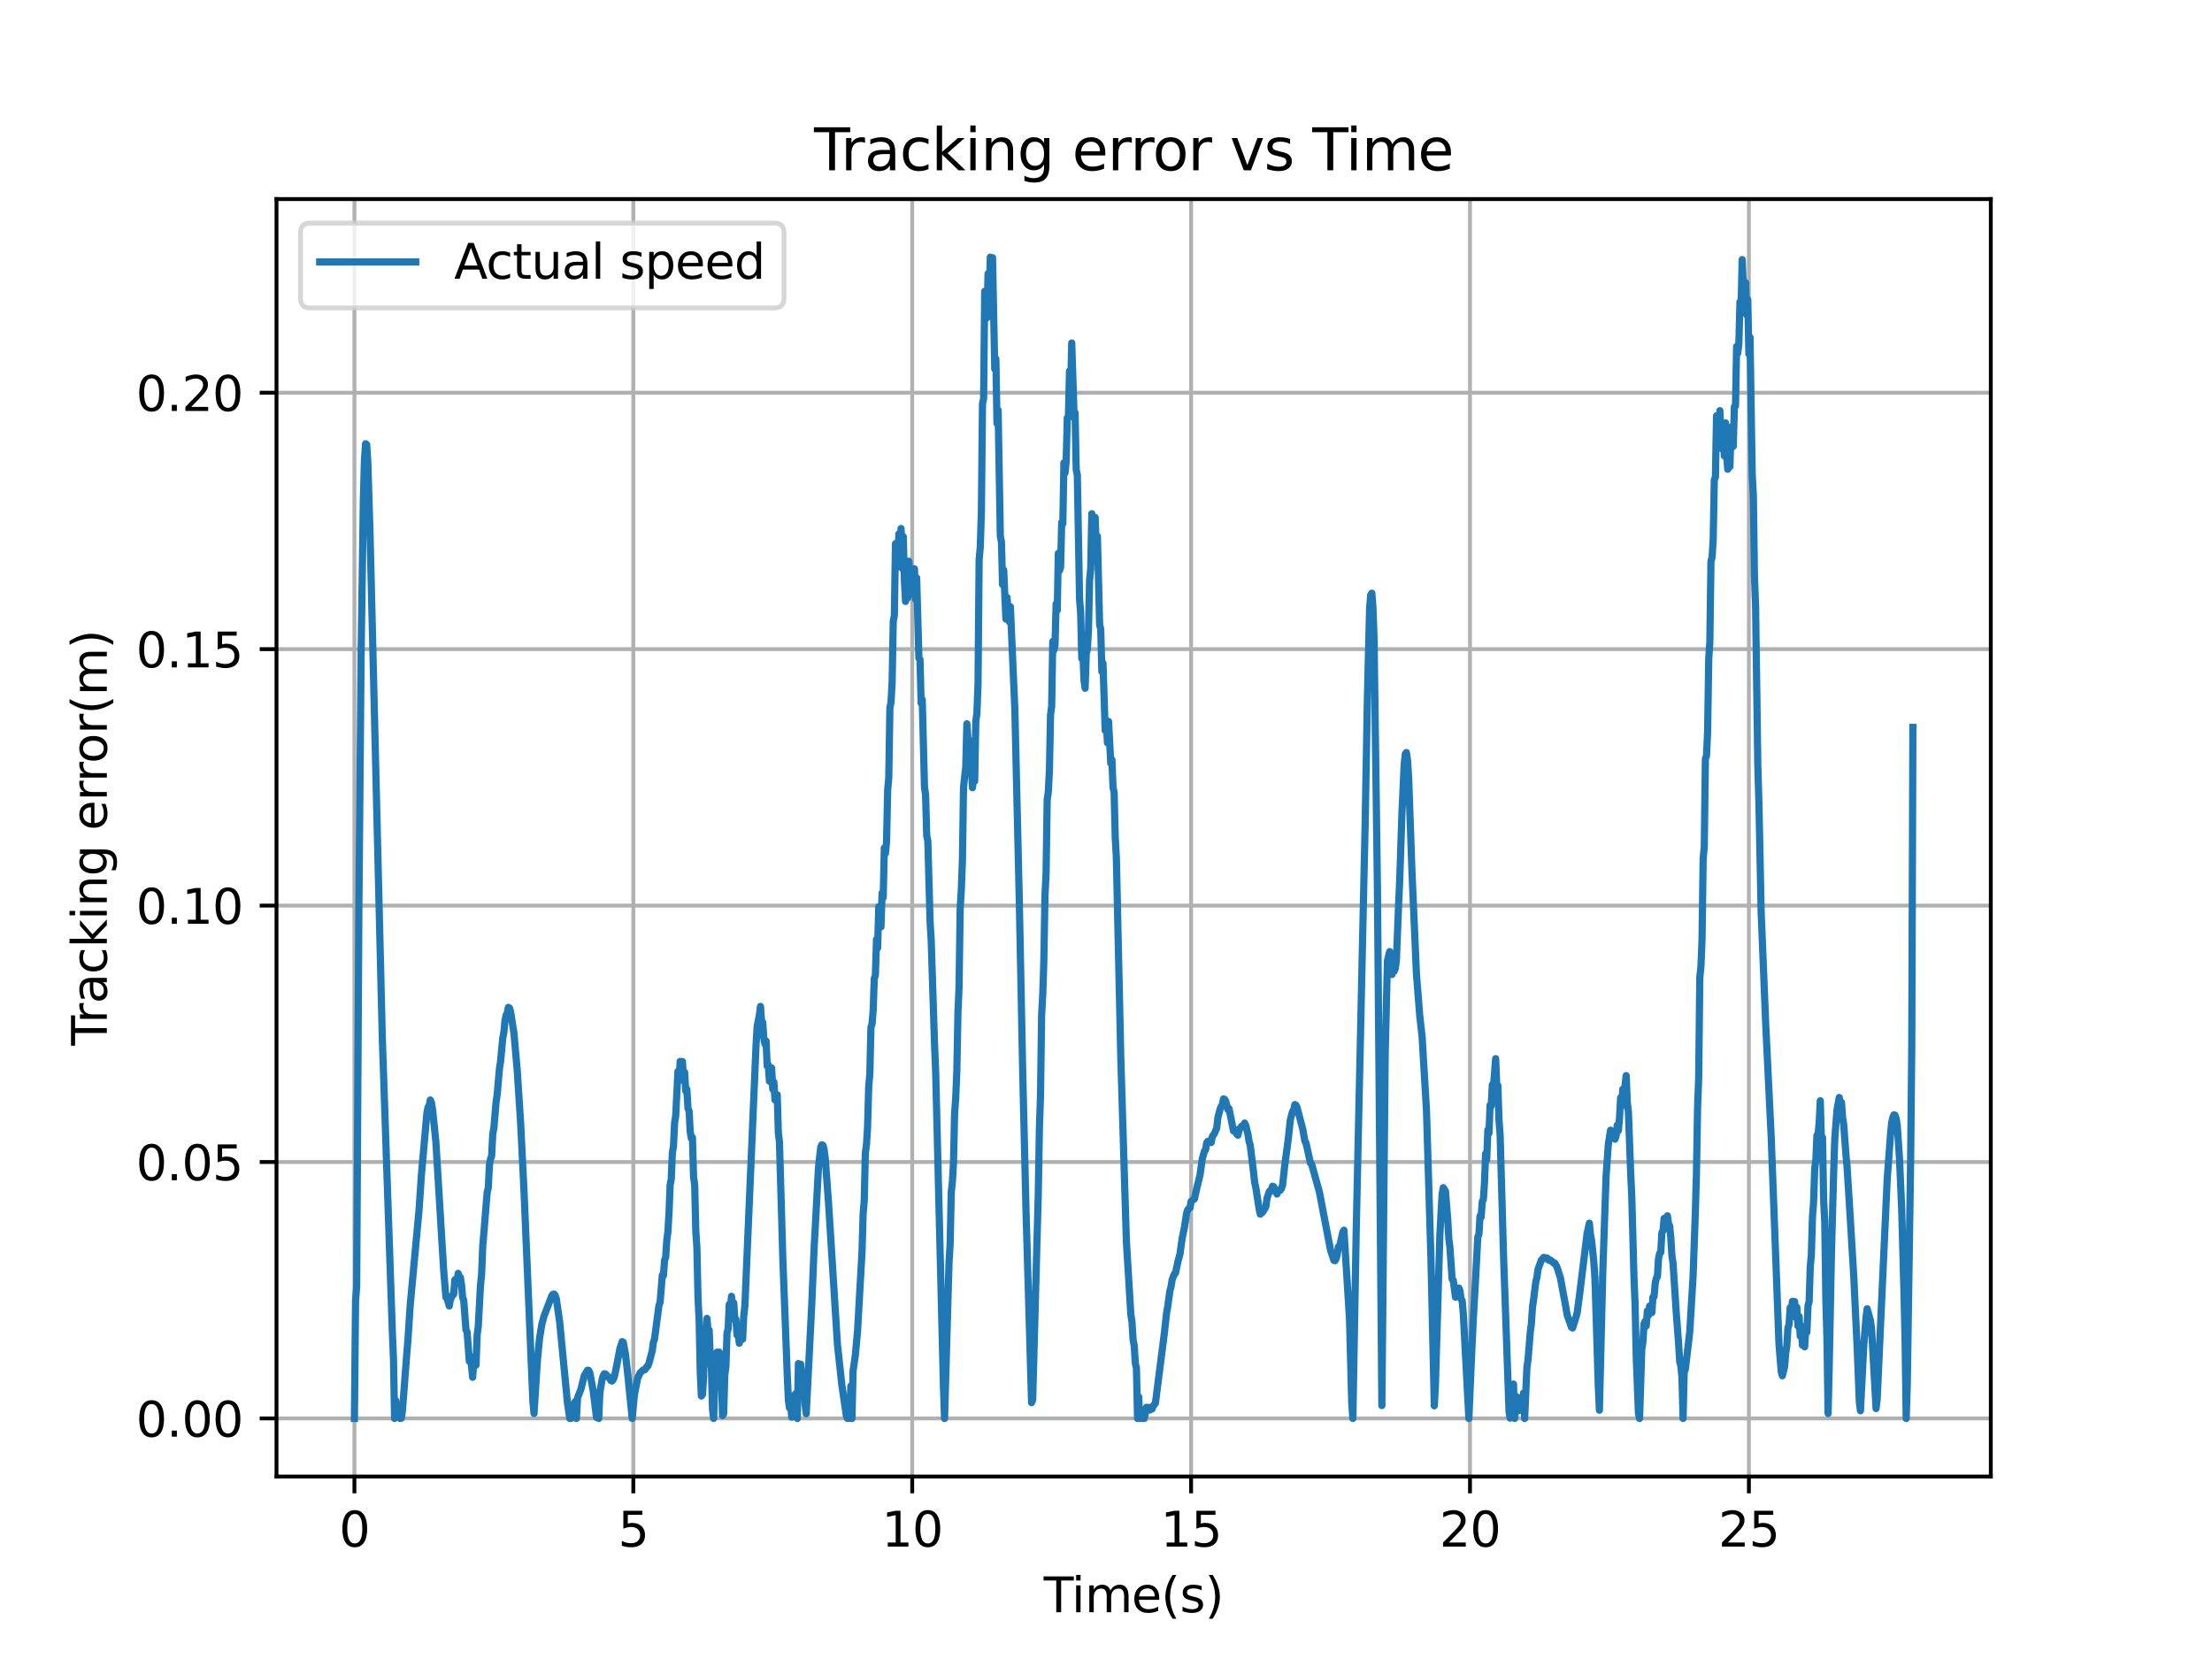 <?xml version="1.0" encoding="utf-8" standalone="no"?>
<!DOCTYPE svg PUBLIC "-//W3C//DTD SVG 1.1//EN"
  "http://www.w3.org/Graphics/SVG/1.1/DTD/svg11.dtd">
<svg xmlns:xlink="http://www.w3.org/1999/xlink" width="460.8pt" height="345.6pt" viewBox="0 0 460.8 345.6" xmlns="http://www.w3.org/2000/svg" version="1.1">
 <defs>
  <style type="text/css">*{stroke-linejoin: round; stroke-linecap: butt}</style>
 </defs>
 <g id="figure_1">
  <g id="patch_1">
   <path d="M 0 345.6 
L 460.8 345.6 
L 460.8 0 
L 0 0 
z
" style="fill: #ffffff"/>
  </g>
  <g id="axes_1">
   <g id="patch_2">
    <path d="M 57.6 307.584 
L 414.72 307.584 
L 414.72 41.472 
L 57.6 41.472 
z
" style="fill: #ffffff"/>
   </g>
   <g id="matplotlib.axis_1">
    <g id="xtick_1">
     <g id="line2d_1">
      <path d="M 73.833 307.584 
L 73.833 41.472 
" clip-path="url(#pbe9057237b)" style="fill: none; stroke: #b0b0b0; stroke-width: 0.8; stroke-linecap: square"/>
     </g>
     <g id="line2d_2">
      <defs>
       <path id="m95b7184b2c" d="M 0 0 
L 0 3.5 
" style="stroke: #000000; stroke-width: 0.8"/>
      </defs>
      <g>
       <use xlink:href="#m95b7184b2c" x="73.833" y="307.584" style="stroke: #000000; stroke-width: 0.8"/>
      </g>
     </g>
     <g id="text_1">
      <!-- 0 -->
      <g transform="translate(70.651 322.182) scale(0.1 -0.1)">
       <defs>
        <path id="DejaVuSans-30" d="M 2034 4250 
Q 1547 4250 1301 3770 
Q 1056 3291 1056 2328 
Q 1056 1369 1301 889 
Q 1547 409 2034 409 
Q 2525 409 2770 889 
Q 3016 1369 3016 2328 
Q 3016 3291 2770 3770 
Q 2525 4250 2034 4250 
z
M 2034 4750 
Q 2819 4750 3233 4129 
Q 3647 3509 3647 2328 
Q 3647 1150 3233 529 
Q 2819 -91 2034 -91 
Q 1250 -91 836 529 
Q 422 1150 422 2328 
Q 422 3509 836 4129 
Q 1250 4750 2034 4750 
z
" transform="scale(0.016)"/>
       </defs>
       <use xlink:href="#DejaVuSans-30"/>
      </g>
     </g>
    </g>
    <g id="xtick_2">
     <g id="line2d_3">
      <path d="M 131.931 307.584 
L 131.931 41.472 
" clip-path="url(#pbe9057237b)" style="fill: none; stroke: #b0b0b0; stroke-width: 0.8; stroke-linecap: square"/>
     </g>
     <g id="line2d_4">
      <g>
       <use xlink:href="#m95b7184b2c" x="131.931" y="307.584" style="stroke: #000000; stroke-width: 0.8"/>
      </g>
     </g>
     <g id="text_2">
      <!-- 5 -->
      <g transform="translate(128.75 322.182) scale(0.1 -0.1)">
       <defs>
        <path id="DejaVuSans-35" d="M 691 4666 
L 3169 4666 
L 3169 4134 
L 1269 4134 
L 1269 2991 
Q 1406 3038 1543 3061 
Q 1681 3084 1819 3084 
Q 2600 3084 3056 2656 
Q 3513 2228 3513 1497 
Q 3513 744 3044 326 
Q 2575 -91 1722 -91 
Q 1428 -91 1123 -41 
Q 819 9 494 109 
L 494 744 
Q 775 591 1075 516 
Q 1375 441 1709 441 
Q 2250 441 2565 725 
Q 2881 1009 2881 1497 
Q 2881 1984 2565 2268 
Q 2250 2553 1709 2553 
Q 1456 2553 1204 2497 
Q 953 2441 691 2322 
L 691 4666 
z
" transform="scale(0.016)"/>
       </defs>
       <use xlink:href="#DejaVuSans-35"/>
      </g>
     </g>
    </g>
    <g id="xtick_3">
     <g id="line2d_5">
      <path d="M 190.03 307.584 
L 190.03 41.472 
" clip-path="url(#pbe9057237b)" style="fill: none; stroke: #b0b0b0; stroke-width: 0.8; stroke-linecap: square"/>
     </g>
     <g id="line2d_6">
      <g>
       <use xlink:href="#m95b7184b2c" x="190.03" y="307.584" style="stroke: #000000; stroke-width: 0.8"/>
      </g>
     </g>
     <g id="text_3">
      <!-- 10 -->
      <g transform="translate(183.667 322.182) scale(0.1 -0.1)">
       <defs>
        <path id="DejaVuSans-31" d="M 794 531 
L 1825 531 
L 1825 4091 
L 703 3866 
L 703 4441 
L 1819 4666 
L 2450 4666 
L 2450 531 
L 3481 531 
L 3481 0 
L 794 0 
L 794 531 
z
" transform="scale(0.016)"/>
       </defs>
       <use xlink:href="#DejaVuSans-31"/>
       <use xlink:href="#DejaVuSans-30" x="63.623"/>
      </g>
     </g>
    </g>
    <g id="xtick_4">
     <g id="line2d_7">
      <path d="M 248.128 307.584 
L 248.128 41.472 
" clip-path="url(#pbe9057237b)" style="fill: none; stroke: #b0b0b0; stroke-width: 0.8; stroke-linecap: square"/>
     </g>
     <g id="line2d_8">
      <g>
       <use xlink:href="#m95b7184b2c" x="248.128" y="307.584" style="stroke: #000000; stroke-width: 0.8"/>
      </g>
     </g>
     <g id="text_4">
      <!-- 15 -->
      <g transform="translate(241.766 322.182) scale(0.1 -0.1)">
       <use xlink:href="#DejaVuSans-31"/>
       <use xlink:href="#DejaVuSans-35" x="63.623"/>
      </g>
     </g>
    </g>
    <g id="xtick_5">
     <g id="line2d_9">
      <path d="M 306.227 307.584 
L 306.227 41.472 
" clip-path="url(#pbe9057237b)" style="fill: none; stroke: #b0b0b0; stroke-width: 0.8; stroke-linecap: square"/>
     </g>
     <g id="line2d_10">
      <g>
       <use xlink:href="#m95b7184b2c" x="306.227" y="307.584" style="stroke: #000000; stroke-width: 0.8"/>
      </g>
     </g>
     <g id="text_5">
      <!-- 20 -->
      <g transform="translate(299.864 322.182) scale(0.1 -0.1)">
       <defs>
        <path id="DejaVuSans-32" d="M 1228 531 
L 3431 531 
L 3431 0 
L 469 0 
L 469 531 
Q 828 903 1448 1529 
Q 2069 2156 2228 2338 
Q 2531 2678 2651 2914 
Q 2772 3150 2772 3378 
Q 2772 3750 2511 3984 
Q 2250 4219 1831 4219 
Q 1534 4219 1204 4116 
Q 875 4013 500 3803 
L 500 4441 
Q 881 4594 1212 4672 
Q 1544 4750 1819 4750 
Q 2544 4750 2975 4387 
Q 3406 4025 3406 3419 
Q 3406 3131 3298 2873 
Q 3191 2616 2906 2266 
Q 2828 2175 2409 1742 
Q 1991 1309 1228 531 
z
" transform="scale(0.016)"/>
       </defs>
       <use xlink:href="#DejaVuSans-32"/>
       <use xlink:href="#DejaVuSans-30" x="63.623"/>
      </g>
     </g>
    </g>
    <g id="xtick_6">
     <g id="line2d_11">
      <path d="M 364.325 307.584 
L 364.325 41.472 
" clip-path="url(#pbe9057237b)" style="fill: none; stroke: #b0b0b0; stroke-width: 0.8; stroke-linecap: square"/>
     </g>
     <g id="line2d_12">
      <g>
       <use xlink:href="#m95b7184b2c" x="364.325" y="307.584" style="stroke: #000000; stroke-width: 0.8"/>
      </g>
     </g>
     <g id="text_6">
      <!-- 25 -->
      <g transform="translate(357.963 322.182) scale(0.1 -0.1)">
       <use xlink:href="#DejaVuSans-32"/>
       <use xlink:href="#DejaVuSans-35" x="63.623"/>
      </g>
     </g>
    </g>
    <g id="text_7">
     <!-- Time(s) -->
     <g transform="translate(217.42 335.861) scale(0.1 -0.1)">
      <defs>
       <path id="DejaVuSans-54" d="M -19 4666 
L 3928 4666 
L 3928 4134 
L 2272 4134 
L 2272 0 
L 1638 0 
L 1638 4134 
L -19 4134 
L -19 4666 
z
" transform="scale(0.016)"/>
       <path id="DejaVuSans-69" d="M 603 3500 
L 1178 3500 
L 1178 0 
L 603 0 
L 603 3500 
z
M 603 4863 
L 1178 4863 
L 1178 4134 
L 603 4134 
L 603 4863 
z
" transform="scale(0.016)"/>
       <path id="DejaVuSans-6d" d="M 3328 2828 
Q 3544 3216 3844 3400 
Q 4144 3584 4550 3584 
Q 5097 3584 5394 3201 
Q 5691 2819 5691 2113 
L 5691 0 
L 5113 0 
L 5113 2094 
Q 5113 2597 4934 2840 
Q 4756 3084 4391 3084 
Q 3944 3084 3684 2787 
Q 3425 2491 3425 1978 
L 3425 0 
L 2847 0 
L 2847 2094 
Q 2847 2600 2669 2842 
Q 2491 3084 2119 3084 
Q 1678 3084 1418 2786 
Q 1159 2488 1159 1978 
L 1159 0 
L 581 0 
L 581 3500 
L 1159 3500 
L 1159 2956 
Q 1356 3278 1631 3431 
Q 1906 3584 2284 3584 
Q 2666 3584 2933 3390 
Q 3200 3197 3328 2828 
z
" transform="scale(0.016)"/>
       <path id="DejaVuSans-65" d="M 3597 1894 
L 3597 1613 
L 953 1613 
Q 991 1019 1311 708 
Q 1631 397 2203 397 
Q 2534 397 2845 478 
Q 3156 559 3463 722 
L 3463 178 
Q 3153 47 2828 -22 
Q 2503 -91 2169 -91 
Q 1331 -91 842 396 
Q 353 884 353 1716 
Q 353 2575 817 3079 
Q 1281 3584 2069 3584 
Q 2775 3584 3186 3129 
Q 3597 2675 3597 1894 
z
M 3022 2063 
Q 3016 2534 2758 2815 
Q 2500 3097 2075 3097 
Q 1594 3097 1305 2825 
Q 1016 2553 972 2059 
L 3022 2063 
z
" transform="scale(0.016)"/>
       <path id="DejaVuSans-28" d="M 1984 4856 
Q 1566 4138 1362 3434 
Q 1159 2731 1159 2009 
Q 1159 1288 1364 580 
Q 1569 -128 1984 -844 
L 1484 -844 
Q 1016 -109 783 600 
Q 550 1309 550 2009 
Q 550 2706 781 3412 
Q 1013 4119 1484 4856 
L 1984 4856 
z
" transform="scale(0.016)"/>
       <path id="DejaVuSans-73" d="M 2834 3397 
L 2834 2853 
Q 2591 2978 2328 3040 
Q 2066 3103 1784 3103 
Q 1356 3103 1142 2972 
Q 928 2841 928 2578 
Q 928 2378 1081 2264 
Q 1234 2150 1697 2047 
L 1894 2003 
Q 2506 1872 2764 1633 
Q 3022 1394 3022 966 
Q 3022 478 2636 193 
Q 2250 -91 1575 -91 
Q 1294 -91 989 -36 
Q 684 19 347 128 
L 347 722 
Q 666 556 975 473 
Q 1284 391 1588 391 
Q 1994 391 2212 530 
Q 2431 669 2431 922 
Q 2431 1156 2273 1281 
Q 2116 1406 1581 1522 
L 1381 1569 
Q 847 1681 609 1914 
Q 372 2147 372 2553 
Q 372 3047 722 3315 
Q 1072 3584 1716 3584 
Q 2034 3584 2315 3537 
Q 2597 3491 2834 3397 
z
" transform="scale(0.016)"/>
       <path id="DejaVuSans-29" d="M 513 4856 
L 1013 4856 
Q 1481 4119 1714 3412 
Q 1947 2706 1947 2009 
Q 1947 1309 1714 600 
Q 1481 -109 1013 -844 
L 513 -844 
Q 928 -128 1133 580 
Q 1338 1288 1338 2009 
Q 1338 2731 1133 3434 
Q 928 4138 513 4856 
z
" transform="scale(0.016)"/>
      </defs>
      <use xlink:href="#DejaVuSans-54"/>
      <use xlink:href="#DejaVuSans-69" x="57.959"/>
      <use xlink:href="#DejaVuSans-6d" x="85.742"/>
      <use xlink:href="#DejaVuSans-65" x="183.154"/>
      <use xlink:href="#DejaVuSans-28" x="244.678"/>
      <use xlink:href="#DejaVuSans-73" x="283.691"/>
      <use xlink:href="#DejaVuSans-29" x="335.791"/>
     </g>
    </g>
   </g>
   <g id="matplotlib.axis_2">
    <g id="ytick_1">
     <g id="line2d_13">
      <path d="M 57.6 295.488 
L 414.72 295.488 
" clip-path="url(#pbe9057237b)" style="fill: none; stroke: #b0b0b0; stroke-width: 0.8; stroke-linecap: square"/>
     </g>
     <g id="line2d_14">
      <defs>
       <path id="m8dd93822eb" d="M 0 0 
L -3.5 0 
" style="stroke: #000000; stroke-width: 0.8"/>
      </defs>
      <g>
       <use xlink:href="#m8dd93822eb" x="57.6" y="295.488" style="stroke: #000000; stroke-width: 0.8"/>
      </g>
     </g>
     <g id="text_8">
      <!-- 0.00 -->
      <g transform="translate(28.334 299.287) scale(0.1 -0.1)">
       <defs>
        <path id="DejaVuSans-2e" d="M 684 794 
L 1344 794 
L 1344 0 
L 684 0 
L 684 794 
z
" transform="scale(0.016)"/>
       </defs>
       <use xlink:href="#DejaVuSans-30"/>
       <use xlink:href="#DejaVuSans-2e" x="63.623"/>
       <use xlink:href="#DejaVuSans-30" x="95.41"/>
       <use xlink:href="#DejaVuSans-30" x="159.033"/>
      </g>
     </g>
    </g>
    <g id="ytick_2">
     <g id="line2d_15">
      <path d="M 57.6 242.068 
L 414.72 242.068 
" clip-path="url(#pbe9057237b)" style="fill: none; stroke: #b0b0b0; stroke-width: 0.8; stroke-linecap: square"/>
     </g>
     <g id="line2d_16">
      <g>
       <use xlink:href="#m8dd93822eb" x="57.6" y="242.068" style="stroke: #000000; stroke-width: 0.8"/>
      </g>
     </g>
     <g id="text_9">
      <!-- 0.05 -->
      <g transform="translate(28.334 245.867) scale(0.1 -0.1)">
       <use xlink:href="#DejaVuSans-30"/>
       <use xlink:href="#DejaVuSans-2e" x="63.623"/>
       <use xlink:href="#DejaVuSans-30" x="95.41"/>
       <use xlink:href="#DejaVuSans-35" x="159.033"/>
      </g>
     </g>
    </g>
    <g id="ytick_3">
     <g id="line2d_17">
      <path d="M 57.6 188.648 
L 414.72 188.648 
" clip-path="url(#pbe9057237b)" style="fill: none; stroke: #b0b0b0; stroke-width: 0.8; stroke-linecap: square"/>
     </g>
     <g id="line2d_18">
      <g>
       <use xlink:href="#m8dd93822eb" x="57.6" y="188.648" style="stroke: #000000; stroke-width: 0.8"/>
      </g>
     </g>
     <g id="text_10">
      <!-- 0.10 -->
      <g transform="translate(28.334 192.448) scale(0.1 -0.1)">
       <use xlink:href="#DejaVuSans-30"/>
       <use xlink:href="#DejaVuSans-2e" x="63.623"/>
       <use xlink:href="#DejaVuSans-31" x="95.41"/>
       <use xlink:href="#DejaVuSans-30" x="159.033"/>
      </g>
     </g>
    </g>
    <g id="ytick_4">
     <g id="line2d_19">
      <path d="M 57.6 135.229 
L 414.72 135.229 
" clip-path="url(#pbe9057237b)" style="fill: none; stroke: #b0b0b0; stroke-width: 0.8; stroke-linecap: square"/>
     </g>
     <g id="line2d_20">
      <g>
       <use xlink:href="#m8dd93822eb" x="57.6" y="135.229" style="stroke: #000000; stroke-width: 0.8"/>
      </g>
     </g>
     <g id="text_11">
      <!-- 0.15 -->
      <g transform="translate(28.334 139.028) scale(0.1 -0.1)">
       <use xlink:href="#DejaVuSans-30"/>
       <use xlink:href="#DejaVuSans-2e" x="63.623"/>
       <use xlink:href="#DejaVuSans-31" x="95.41"/>
       <use xlink:href="#DejaVuSans-35" x="159.033"/>
      </g>
     </g>
    </g>
    <g id="ytick_5">
     <g id="line2d_21">
      <path d="M 57.6 81.809 
L 414.72 81.809 
" clip-path="url(#pbe9057237b)" style="fill: none; stroke: #b0b0b0; stroke-width: 0.8; stroke-linecap: square"/>
     </g>
     <g id="line2d_22">
      <g>
       <use xlink:href="#m8dd93822eb" x="57.6" y="81.809" style="stroke: #000000; stroke-width: 0.8"/>
      </g>
     </g>
     <g id="text_12">
      <!-- 0.20 -->
      <g transform="translate(28.334 85.608) scale(0.1 -0.1)">
       <use xlink:href="#DejaVuSans-30"/>
       <use xlink:href="#DejaVuSans-2e" x="63.623"/>
       <use xlink:href="#DejaVuSans-32" x="95.41"/>
       <use xlink:href="#DejaVuSans-30" x="159.033"/>
      </g>
     </g>
    </g>
    <g id="text_13">
     <!-- Tracking error(m) -->
     <g transform="translate(22.255 217.804) rotate(-90) scale(0.1 -0.1)">
      <defs>
       <path id="DejaVuSans-72" d="M 2631 2963 
Q 2534 3019 2420 3045 
Q 2306 3072 2169 3072 
Q 1681 3072 1420 2755 
Q 1159 2438 1159 1844 
L 1159 0 
L 581 0 
L 581 3500 
L 1159 3500 
L 1159 2956 
Q 1341 3275 1631 3429 
Q 1922 3584 2338 3584 
Q 2397 3584 2469 3576 
Q 2541 3569 2628 3553 
L 2631 2963 
z
" transform="scale(0.016)"/>
       <path id="DejaVuSans-61" d="M 2194 1759 
Q 1497 1759 1228 1600 
Q 959 1441 959 1056 
Q 959 750 1161 570 
Q 1363 391 1709 391 
Q 2188 391 2477 730 
Q 2766 1069 2766 1631 
L 2766 1759 
L 2194 1759 
z
M 3341 1997 
L 3341 0 
L 2766 0 
L 2766 531 
Q 2569 213 2275 61 
Q 1981 -91 1556 -91 
Q 1019 -91 701 211 
Q 384 513 384 1019 
Q 384 1609 779 1909 
Q 1175 2209 1959 2209 
L 2766 2209 
L 2766 2266 
Q 2766 2663 2505 2880 
Q 2244 3097 1772 3097 
Q 1472 3097 1187 3025 
Q 903 2953 641 2809 
L 641 3341 
Q 956 3463 1253 3523 
Q 1550 3584 1831 3584 
Q 2591 3584 2966 3190 
Q 3341 2797 3341 1997 
z
" transform="scale(0.016)"/>
       <path id="DejaVuSans-63" d="M 3122 3366 
L 3122 2828 
Q 2878 2963 2633 3030 
Q 2388 3097 2138 3097 
Q 1578 3097 1268 2742 
Q 959 2388 959 1747 
Q 959 1106 1268 751 
Q 1578 397 2138 397 
Q 2388 397 2633 464 
Q 2878 531 3122 666 
L 3122 134 
Q 2881 22 2623 -34 
Q 2366 -91 2075 -91 
Q 1284 -91 818 406 
Q 353 903 353 1747 
Q 353 2603 823 3093 
Q 1294 3584 2113 3584 
Q 2378 3584 2631 3529 
Q 2884 3475 3122 3366 
z
" transform="scale(0.016)"/>
       <path id="DejaVuSans-6b" d="M 581 4863 
L 1159 4863 
L 1159 1991 
L 2875 3500 
L 3609 3500 
L 1753 1863 
L 3688 0 
L 2938 0 
L 1159 1709 
L 1159 0 
L 581 0 
L 581 4863 
z
" transform="scale(0.016)"/>
       <path id="DejaVuSans-6e" d="M 3513 2113 
L 3513 0 
L 2938 0 
L 2938 2094 
Q 2938 2591 2744 2837 
Q 2550 3084 2163 3084 
Q 1697 3084 1428 2787 
Q 1159 2491 1159 1978 
L 1159 0 
L 581 0 
L 581 3500 
L 1159 3500 
L 1159 2956 
Q 1366 3272 1645 3428 
Q 1925 3584 2291 3584 
Q 2894 3584 3203 3211 
Q 3513 2838 3513 2113 
z
" transform="scale(0.016)"/>
       <path id="DejaVuSans-67" d="M 2906 1791 
Q 2906 2416 2648 2759 
Q 2391 3103 1925 3103 
Q 1463 3103 1205 2759 
Q 947 2416 947 1791 
Q 947 1169 1205 825 
Q 1463 481 1925 481 
Q 2391 481 2648 825 
Q 2906 1169 2906 1791 
z
M 3481 434 
Q 3481 -459 3084 -895 
Q 2688 -1331 1869 -1331 
Q 1566 -1331 1297 -1286 
Q 1028 -1241 775 -1147 
L 775 -588 
Q 1028 -725 1275 -790 
Q 1522 -856 1778 -856 
Q 2344 -856 2625 -561 
Q 2906 -266 2906 331 
L 2906 616 
Q 2728 306 2450 153 
Q 2172 0 1784 0 
Q 1141 0 747 490 
Q 353 981 353 1791 
Q 353 2603 747 3093 
Q 1141 3584 1784 3584 
Q 2172 3584 2450 3431 
Q 2728 3278 2906 2969 
L 2906 3500 
L 3481 3500 
L 3481 434 
z
" transform="scale(0.016)"/>
       <path id="DejaVuSans-20" transform="scale(0.016)"/>
       <path id="DejaVuSans-6f" d="M 1959 3097 
Q 1497 3097 1228 2736 
Q 959 2375 959 1747 
Q 959 1119 1226 758 
Q 1494 397 1959 397 
Q 2419 397 2687 759 
Q 2956 1122 2956 1747 
Q 2956 2369 2687 2733 
Q 2419 3097 1959 3097 
z
M 1959 3584 
Q 2709 3584 3137 3096 
Q 3566 2609 3566 1747 
Q 3566 888 3137 398 
Q 2709 -91 1959 -91 
Q 1206 -91 779 398 
Q 353 888 353 1747 
Q 353 2609 779 3096 
Q 1206 3584 1959 3584 
z
" transform="scale(0.016)"/>
      </defs>
      <use xlink:href="#DejaVuSans-54"/>
      <use xlink:href="#DejaVuSans-72" x="46.334"/>
      <use xlink:href="#DejaVuSans-61" x="87.447"/>
      <use xlink:href="#DejaVuSans-63" x="148.727"/>
      <use xlink:href="#DejaVuSans-6b" x="203.707"/>
      <use xlink:href="#DejaVuSans-69" x="261.617"/>
      <use xlink:href="#DejaVuSans-6e" x="289.4"/>
      <use xlink:href="#DejaVuSans-67" x="352.779"/>
      <use xlink:href="#DejaVuSans-20" x="416.256"/>
      <use xlink:href="#DejaVuSans-65" x="448.043"/>
      <use xlink:href="#DejaVuSans-72" x="509.566"/>
      <use xlink:href="#DejaVuSans-72" x="548.93"/>
      <use xlink:href="#DejaVuSans-6f" x="587.793"/>
      <use xlink:href="#DejaVuSans-72" x="648.975"/>
      <use xlink:href="#DejaVuSans-28" x="690.088"/>
      <use xlink:href="#DejaVuSans-6d" x="729.102"/>
      <use xlink:href="#DejaVuSans-29" x="826.514"/>
     </g>
    </g>
   </g>
   <g id="line2d_23">
    <path d="M 73.833 295.488 
L 74.065 270.983 
L 74.298 268.116 
L 74.762 188.956 
L 75.227 136.198 
L 75.692 104.164 
L 75.924 95.777 
L 76.157 92.436 
L 76.389 92.621 
L 76.621 96.247 
L 77.086 111.231 
L 79.643 216.271 
L 81.734 277.513 
L 81.967 283.049 
L 82.199 295.488 
L 82.431 291.77 
L 82.664 294.885 
L 82.896 295.224 
L 83.128 294.509 
L 83.361 295.488 
L 83.593 295.436 
L 83.826 293.954 
L 84.755 281.814 
L 84.988 279.023 
L 85.452 271.907 
L 87.312 251.865 
L 87.776 244.866 
L 88.938 231.803 
L 89.171 230.647 
L 89.403 230.324 
L 89.636 229.144 
L 89.868 229.697 
L 90.1 231.08 
L 90.797 237.804 
L 92.424 264.614 
L 92.889 270.23 
L 93.121 270.432 
L 93.586 272.052 
L 93.819 270.764 
L 94.283 269.787 
L 94.516 269.625 
L 94.748 266.626 
L 94.981 266.43 
L 95.213 267.271 
L 95.445 265.272 
L 95.678 266.386 
L 95.91 266.122 
L 96.143 267.656 
L 96.375 270.29 
L 96.607 270.923 
L 97.072 277.056 
L 97.305 277.479 
L 97.769 283.585 
L 98.002 282.575 
L 98.467 286.912 
L 98.699 283.526 
L 98.931 283.711 
L 99.164 284.378 
L 99.396 278.095 
L 99.628 276.364 
L 100.093 267.728 
L 100.326 265.481 
L 100.558 259.696 
L 101.488 248.359 
L 101.72 247.464 
L 101.952 242.746 
L 102.185 241.423 
L 102.417 240.809 
L 102.65 236.265 
L 102.882 234.985 
L 103.347 229.501 
L 103.579 227.942 
L 104.044 222.595 
L 104.276 221.132 
L 104.741 216.206 
L 104.974 215.009 
L 105.206 212.528 
L 105.438 211.49 
L 105.671 211.002 
L 105.903 209.851 
L 106.136 209.986 
L 106.368 210.805 
L 107.065 215.216 
L 107.762 223.163 
L 108.459 233.987 
L 109.157 248.07 
L 111.016 292.047 
L 111.248 294.448 
L 111.945 283.387 
L 112.41 278.697 
L 112.875 275.862 
L 113.34 274.149 
L 114.966 269.899 
L 115.199 269.617 
L 115.431 269.575 
L 115.664 269.865 
L 115.896 270.579 
L 116.593 275.429 
L 117.29 282.675 
L 118.22 292.307 
L 118.685 295.476 
L 118.917 295.488 
L 119.15 293.495 
L 119.614 292.341 
L 119.847 291.956 
L 120.079 295.488 
L 120.312 291.177 
L 121.009 289.408 
L 121.706 286.598 
L 122.403 285.432 
L 122.635 285.486 
L 122.868 285.94 
L 123.565 289.686 
L 124.262 295.282 
L 124.495 293.723 
L 124.727 295.488 
L 124.959 290.143 
L 125.424 287.392 
L 125.657 286.579 
L 125.889 286.185 
L 126.121 286.221 
L 126.819 286.943 
L 127.283 287.61 
L 127.516 287.687 
L 127.748 287.359 
L 127.981 286.767 
L 128.445 284.597 
L 129.143 280.917 
L 129.607 279.479 
L 129.84 279.608 
L 130.304 282.193 
L 130.769 286.298 
L 131.699 295.488 
L 132.164 290.471 
L 132.861 287.042 
L 133.326 286.021 
L 134.023 285.366 
L 134.255 285.383 
L 134.488 285.158 
L 134.72 284.731 
L 134.952 284.601 
L 135.185 284.006 
L 135.882 281.351 
L 136.114 279.601 
L 136.347 278.968 
L 137.276 271.906 
L 137.509 271.287 
L 137.973 265.636 
L 138.206 265.731 
L 138.438 262.548 
L 138.671 261.901 
L 138.903 258.36 
L 139.135 256.591 
L 139.368 252.662 
L 139.6 246.851 
L 139.833 245.639 
L 140.065 240.141 
L 140.297 238.781 
L 140.53 233.87 
L 140.762 232.449 
L 141.227 223.182 
L 141.459 225.148 
L 141.692 221.114 
L 141.924 223.601 
L 142.157 221.13 
L 142.389 224.522 
L 142.621 223.385 
L 142.854 227.262 
L 143.086 226.927 
L 143.319 230.884 
L 143.551 231.461 
L 143.783 235.725 
L 144.016 237.137 
L 144.248 236.95 
L 144.481 245.186 
L 144.713 246.794 
L 144.945 256.403 
L 145.178 259.921 
L 145.41 270.415 
L 145.643 275.009 
L 145.875 285.895 
L 146.107 290.807 
L 146.34 290.501 
L 146.572 286.775 
L 146.804 279.45 
L 147.037 278.284 
L 147.269 274.646 
L 147.502 277.334 
L 147.734 277.093 
L 147.966 283.22 
L 148.199 285.021 
L 148.431 293.658 
L 148.664 295.486 
L 148.896 287.487 
L 149.128 287.686 
L 149.361 281.68 
L 149.593 284.375 
L 149.826 281.674 
L 150.058 287.602 
L 150.29 287.618 
L 150.523 294.908 
L 150.755 294.504 
L 150.988 286.44 
L 151.22 284.636 
L 151.452 277.653 
L 151.685 276.811 
L 151.917 271.712 
L 152.15 272.797 
L 152.382 270.045 
L 152.614 272.569 
L 152.847 271.39 
L 153.079 274.948 
L 153.312 274.852 
L 153.544 278.124 
L 153.776 277.843 
L 154.009 279.816 
L 154.241 278.635 
L 154.473 278.728 
L 154.706 278.974 
L 154.938 274.128 
L 155.171 272.024 
L 157.495 217.785 
L 157.727 213.863 
L 158.192 211.469 
L 158.424 209.651 
L 158.657 212.897 
L 158.889 212.999 
L 159.121 216.389 
L 159.354 217.496 
L 159.586 216.859 
L 159.819 222.09 
L 160.051 221.872 
L 160.283 225.238 
L 160.516 224.956 
L 160.748 222.48 
L 160.981 226.9 
L 161.213 225.42 
L 161.445 229.13 
L 161.678 229.216 
L 161.91 228.054 
L 162.142 235.932 
L 162.375 237.935 
L 163.072 262.031 
L 164.002 286.495 
L 164.234 291.692 
L 164.466 293.313 
L 164.699 292.312 
L 164.931 295.224 
L 165.164 292.698 
L 165.396 293.588 
L 165.628 290.46 
L 165.861 290.262 
L 166.093 295.488 
L 166.326 284.052 
L 166.558 286.12 
L 166.79 284.175 
L 167.023 286.646 
L 167.255 286.755 
L 167.488 286.645 
L 167.72 292.56 
L 167.952 294.515 
L 169.114 271.544 
L 169.579 260.311 
L 170.509 243.17 
L 170.973 238.956 
L 171.206 238.488 
L 171.438 238.61 
L 171.671 239.455 
L 171.903 241.188 
L 172.6 250.594 
L 174.459 280.138 
L 175.389 288.653 
L 176.319 294.989 
L 176.551 295.488 
L 176.783 292.664 
L 177.016 295.488 
L 177.248 288.736 
L 177.48 295.488 
L 177.713 285.563 
L 178.178 282.371 
L 178.642 277.288 
L 179.572 260.773 
L 179.804 252.855 
L 180.037 250.124 
L 180.269 240.161 
L 180.502 238.478 
L 180.734 234.725 
L 180.966 226.356 
L 181.199 223.805 
L 181.431 213.985 
L 181.664 213.313 
L 181.896 210.479 
L 182.128 203.876 
L 182.361 203.129 
L 182.593 195.665 
L 182.826 197.484 
L 183.058 188.89 
L 183.29 192.405 
L 183.523 193.089 
L 183.755 186.028 
L 183.988 186.995 
L 184.22 176.636 
L 184.452 177.787 
L 184.685 175.367 
L 184.917 164.545 
L 185.149 161.973 
L 185.382 147.423 
L 185.614 146.314 
L 185.847 142.139 
L 186.079 129.437 
L 186.311 128.205 
L 186.544 113.269 
L 186.776 117.257 
L 187.009 118.046 
L 187.241 111.237 
L 187.473 116.505 
L 187.706 110.102 
L 187.938 118.397 
L 188.171 111.791 
L 188.403 120.835 
L 188.635 125.292 
L 188.868 120.566 
L 189.1 124.536 
L 189.333 116.915 
L 189.565 121.853 
L 189.797 123.737 
L 190.03 119.737 
L 190.262 123.197 
L 190.495 118.491 
L 190.727 124.886 
L 190.959 120.392 
L 191.424 137.129 
L 191.657 137.414 
L 191.889 146.488 
L 192.121 145.751 
L 192.586 163.958 
L 192.819 165.59 
L 193.051 174.099 
L 193.283 175.191 
L 193.748 191.912 
L 193.98 195.763 
L 194.678 217.466 
L 194.91 223.016 
L 196.537 288.895 
L 196.769 295.488 
L 197.699 262.948 
L 197.931 259.163 
L 198.164 248.351 
L 198.396 246.199 
L 198.628 242.362 
L 198.861 231.866 
L 199.093 228.797 
L 199.326 223.061 
L 199.558 211.001 
L 199.79 205.516 
L 200.023 189.187 
L 200.255 185.429 
L 200.488 179.351 
L 200.72 163.963 
L 201.185 159.786 
L 201.417 150.777 
L 201.882 157.744 
L 202.114 154.339 
L 202.579 164.091 
L 202.811 162.043 
L 203.044 162.73 
L 203.276 150.212 
L 203.509 148.605 
L 203.741 142.446 
L 203.973 116.521 
L 204.206 114.006 
L 204.438 106.745 
L 204.671 84.127 
L 204.903 83.022 
L 205.135 60.674 
L 205.368 65.88 
L 205.6 66.209 
L 205.833 56.995 
L 206.065 62.497 
L 206.297 53.568 
L 206.53 63.429 
L 206.762 53.678 
L 207.227 76.87 
L 207.459 74.767 
L 207.692 88.214 
L 207.924 85.443 
L 208.389 111.767 
L 208.621 112.859 
L 208.854 121.773 
L 209.086 118.748 
L 209.551 128.964 
L 209.783 124.459 
L 210.016 127.81 
L 210.248 129.5 
L 210.48 126.393 
L 211.41 147.746 
L 212.34 187.687 
L 213.037 222.902 
L 213.734 252.079 
L 214.896 292.201 
L 215.128 291.587 
L 216.058 257.176 
L 216.29 248.838 
L 216.523 235.17 
L 216.755 228.282 
L 216.987 211.458 
L 217.22 207.233 
L 217.452 200.205 
L 217.685 186.661 
L 217.917 181.93 
L 218.149 166.589 
L 218.382 164.943 
L 218.614 160.411 
L 218.847 148.923 
L 219.079 147.165 
L 219.311 133.62 
L 219.544 135.446 
L 219.776 134.425 
L 220.009 125.77 
L 220.241 127.129 
L 220.473 115.262 
L 220.706 118.875 
L 220.938 118.195 
L 221.171 108.845 
L 221.403 109.106 
L 221.635 96.398 
L 221.868 98.519 
L 222.1 96.171 
L 222.333 87.061 
L 222.565 87.07 
L 222.797 77.277 
L 223.03 80.996 
L 223.262 71.449 
L 223.727 85.813 
L 223.959 85.997 
L 224.192 97.824 
L 224.424 98.937 
L 224.889 124.756 
L 225.121 127.725 
L 225.354 137.188 
L 225.586 136.015 
L 225.818 141.756 
L 226.051 143.375 
L 226.283 136.15 
L 226.516 135.262 
L 226.748 131.228 
L 226.98 120.858 
L 227.213 118.521 
L 227.445 107.018 
L 227.91 111.158 
L 228.142 107.793 
L 228.375 114.286 
L 228.607 111.709 
L 229.072 130.12 
L 229.304 131.099 
L 229.537 139.911 
L 229.769 138.152 
L 230.234 152.186 
L 230.466 150.073 
L 230.699 154.742 
L 230.931 150.295 
L 231.396 159.022 
L 231.628 158.232 
L 231.861 163.965 
L 232.093 165.097 
L 232.325 174.498 
L 232.558 178.647 
L 233.487 220.53 
L 234.649 258.685 
L 235.579 273.867 
L 235.811 275.34 
L 236.044 279.129 
L 236.276 280.311 
L 236.509 283.963 
L 236.741 285.051 
L 236.973 295.488 
L 237.206 290.973 
L 237.438 295.488 
L 237.671 294.26 
L 237.903 295.488 
L 238.368 295.488 
L 238.833 293.166 
L 239.065 293.748 
L 239.297 293.194 
L 239.53 293.748 
L 239.762 293.267 
L 239.995 293.523 
L 240.227 292.89 
L 240.692 292.314 
L 242.551 277.768 
L 243.016 273.513 
L 243.248 272.25 
L 243.713 268.899 
L 243.945 268.095 
L 244.178 266.567 
L 244.642 265.402 
L 244.875 265.221 
L 245.34 262.977 
L 245.804 261.25 
L 246.269 257.918 
L 246.734 255.727 
L 247.199 252.701 
L 247.431 252.017 
L 247.664 251.729 
L 247.896 251.627 
L 248.128 250.272 
L 248.593 249.878 
L 248.825 249.754 
L 249.29 247.631 
L 249.987 244.764 
L 250.452 241.415 
L 250.917 239.774 
L 251.149 239.51 
L 251.382 238.062 
L 251.614 237.756 
L 251.847 237.678 
L 252.311 238.008 
L 252.544 236.776 
L 253.009 236.092 
L 253.473 234.946 
L 253.706 232.83 
L 254.171 231.037 
L 254.403 230.456 
L 254.635 230.235 
L 254.868 228.928 
L 255.1 228.99 
L 255.333 229.381 
L 255.797 231.144 
L 256.03 230.933 
L 256.959 235.606 
L 257.192 235.267 
L 257.656 236.273 
L 257.889 236.473 
L 258.121 235.399 
L 258.586 234.678 
L 258.818 234.505 
L 259.051 234.58 
L 259.283 233.954 
L 259.516 234.438 
L 259.98 236.342 
L 260.213 237.829 
L 260.445 238.562 
L 261.142 244.234 
L 261.375 246.375 
L 261.607 247.385 
L 262.304 251.857 
L 262.537 252.937 
L 262.769 252.541 
L 263.002 252.555 
L 263.466 251.822 
L 263.699 251.368 
L 263.931 249.666 
L 264.396 248.255 
L 264.628 247.98 
L 264.861 248.111 
L 265.093 247.116 
L 265.325 247.218 
L 265.79 248.088 
L 266.023 248.738 
L 266.255 247.964 
L 266.487 248.039 
L 266.72 247.948 
L 266.952 247.592 
L 267.185 246.881 
L 267.649 242.64 
L 268.347 237.457 
L 268.811 233.191 
L 269.276 231.514 
L 269.509 231.223 
L 269.741 230.102 
L 269.973 230.236 
L 270.206 230.742 
L 271.368 235.125 
L 271.832 237.748 
L 272.065 238.088 
L 272.994 242.316 
L 273.227 242.484 
L 274.854 248.326 
L 277.178 260.432 
L 277.875 262.559 
L 278.107 262.622 
L 278.34 262.231 
L 278.572 261.298 
L 278.804 259.741 
L 279.037 259.773 
L 279.734 256.669 
L 279.966 256.27 
L 281.128 274.772 
L 281.593 292.273 
L 281.825 295.488 
L 282.523 256.384 
L 283.917 192.708 
L 284.382 171.874 
L 284.847 145.62 
L 285.311 126.771 
L 285.544 123.956 
L 285.776 123.568 
L 286.009 126.534 
L 286.241 132.878 
L 286.938 184.555 
L 287.868 292.805 
L 288.565 219.145 
L 289.03 200.17 
L 289.494 198.232 
L 289.959 203.011 
L 290.192 202.218 
L 290.424 202.341 
L 290.656 201.778 
L 290.889 200.112 
L 291.354 188.469 
L 291.586 183.322 
L 292.051 169.418 
L 292.516 159.258 
L 292.748 157.075 
L 292.98 156.756 
L 293.213 158.395 
L 293.445 161.979 
L 294.142 181.68 
L 295.072 202.94 
L 295.769 211.735 
L 296.234 215.743 
L 297.163 231.33 
L 298.093 262.218 
L 298.79 292.86 
L 299.023 288.581 
L 299.952 257.22 
L 300.417 248.806 
L 300.649 247.417 
L 301.114 248.139 
L 301.579 253.878 
L 301.811 258.013 
L 302.044 259.854 
L 302.509 266.495 
L 302.741 266.735 
L 303.206 270.231 
L 303.438 268.699 
L 303.67 269.246 
L 303.903 268.31 
L 304.135 268.896 
L 304.368 270.614 
L 304.6 270.973 
L 304.832 273.725 
L 305.994 295.488 
L 306.459 284.474 
L 306.924 274.569 
L 307.389 266.492 
L 307.854 257.675 
L 308.086 257.123 
L 308.318 253.315 
L 308.551 253.535 
L 308.783 250.302 
L 309.016 249.864 
L 309.248 246.358 
L 309.48 240.327 
L 309.713 241.569 
L 309.945 235.389 
L 310.178 236.067 
L 310.41 230.214 
L 310.642 230.398 
L 310.875 225.985 
L 311.107 226.461 
L 311.572 220.539 
L 311.804 226.305 
L 312.037 226.141 
L 312.269 233.417 
L 312.501 236.341 
L 313.199 261.156 
L 314.361 294.055 
L 314.593 295.415 
L 314.825 290.51 
L 315.058 290.623 
L 315.29 288.323 
L 315.523 295.488 
L 315.987 291.005 
L 316.22 293.873 
L 316.452 292.125 
L 316.685 293.787 
L 316.917 291.912 
L 317.149 292.352 
L 317.382 290.183 
L 317.614 295.488 
L 318.079 284.866 
L 318.311 283.294 
L 318.776 277.559 
L 319.008 275.833 
L 319.241 272.318 
L 319.473 270.731 
L 319.938 267.037 
L 320.17 266.09 
L 320.403 264.408 
L 321.1 262.469 
L 321.332 262.356 
L 321.565 261.94 
L 321.797 261.981 
L 322.03 262.197 
L 322.262 262.055 
L 322.727 262.58 
L 322.959 262.49 
L 323.424 262.866 
L 323.656 263.128 
L 323.889 263.111 
L 324.354 263.967 
L 325.051 266.155 
L 326.213 272.414 
L 326.445 273.854 
L 327.375 276.509 
L 327.607 276.648 
L 328.537 273.596 
L 329.001 270.123 
L 330.628 256.895 
L 331.093 254.814 
L 331.325 257.218 
L 331.558 258.425 
L 332.023 262.886 
L 332.255 266.227 
L 332.952 288.752 
L 333.185 293.771 
L 333.882 265.249 
L 334.579 244.972 
L 335.044 238.364 
L 335.508 235.437 
L 335.741 236.198 
L 335.973 236.297 
L 336.206 235.732 
L 336.438 237.31 
L 336.67 236.617 
L 336.903 234.382 
L 337.135 235.548 
L 337.368 232.962 
L 337.6 228.668 
L 337.832 230.402 
L 338.065 226.897 
L 338.297 228.078 
L 338.762 224.066 
L 338.994 229.666 
L 339.227 231.581 
L 339.692 244.206 
L 339.924 249.207 
L 340.389 266.177 
L 340.621 271.805 
L 340.854 282.538 
L 341.318 294.432 
L 341.551 295.488 
L 342.016 281.013 
L 342.248 279.608 
L 342.48 275.768 
L 342.713 275.231 
L 342.945 276.201 
L 343.177 273.077 
L 343.41 273.983 
L 343.642 272.077 
L 343.875 272.357 
L 344.107 273.441 
L 344.339 270.218 
L 344.572 270.098 
L 344.804 267.366 
L 345.037 266.274 
L 345.269 265.949 
L 345.501 262.155 
L 345.734 261.089 
L 345.966 260.904 
L 346.199 256.788 
L 346.431 256.403 
L 346.663 253.822 
L 346.896 253.736 
L 347.128 254.846 
L 347.361 253.278 
L 347.593 254.938 
L 347.825 255.408 
L 348.058 257.86 
L 348.29 261.59 
L 348.523 263.141 
L 349.22 273.802 
L 349.685 279.928 
L 349.917 283.693 
L 350.149 284.528 
L 350.382 286.925 
L 350.614 295.488 
L 350.846 285.824 
L 351.079 285.321 
L 352.008 277.42 
L 352.706 265.789 
L 353.17 252.597 
L 353.403 244.422 
L 353.635 230.691 
L 353.868 224.557 
L 354.1 203.533 
L 354.332 201.404 
L 354.565 195.668 
L 354.797 178.896 
L 355.03 176.417 
L 355.262 158.09 
L 355.494 157.459 
L 355.727 152.486 
L 355.959 137.253 
L 356.192 133.786 
L 356.424 116.917 
L 356.656 116.119 
L 356.889 112.389 
L 357.121 99.983 
L 357.354 99.405 
L 357.586 86.623 
L 357.818 90.849 
L 358.051 92.812 
L 358.283 85.544 
L 358.515 90.838 
L 358.748 93.53 
L 358.98 90.399 
L 359.213 94.986 
L 359.445 88.088 
L 359.677 94.695 
L 359.91 97.75 
L 360.142 93.391 
L 360.375 97.215 
L 360.607 88.956 
L 360.839 93.157 
L 361.072 92.959 
L 361.304 84.737 
L 361.537 84.57 
L 361.769 72.177 
L 362.001 73.582 
L 362.234 71.668 
L 362.466 62.879 
L 362.699 63.726 
L 362.931 54.081 
L 363.163 59.251 
L 363.396 61.941 
L 363.628 58.879 
L 363.861 65.562 
L 364.093 62.415 
L 364.325 73.766 
L 364.558 70.257 
L 365.023 98.905 
L 365.255 103.276 
L 365.487 120.293 
L 365.72 126.174 
L 366.184 159.416 
L 366.417 167.457 
L 366.882 190.002 
L 367.811 212.944 
L 368.973 236.9 
L 370.6 280.128 
L 371.065 285.765 
L 371.297 286.599 
L 371.762 284.697 
L 371.994 281.8 
L 372.227 280.446 
L 372.459 276.628 
L 372.692 275.902 
L 372.924 272.385 
L 373.156 273.621 
L 373.389 271.09 
L 373.621 273.514 
L 373.853 271.141 
L 374.086 274.448 
L 374.318 272.347 
L 374.551 276.248 
L 374.783 274.234 
L 375.015 278.343 
L 375.248 276.231 
L 375.48 280.232 
L 375.713 277.713 
L 375.945 280.568 
L 376.177 276.453 
L 376.41 277.517 
L 376.642 271.995 
L 376.875 271.165 
L 377.107 263.928 
L 377.339 261.389 
L 377.572 253.428 
L 377.804 250.475 
L 378.037 243.41 
L 378.269 241.723 
L 378.501 236.508 
L 378.734 236.393 
L 378.966 233.827 
L 379.199 229.301 
L 379.431 237.606 
L 379.663 236.967 
L 379.896 250.063 
L 380.128 254.418 
L 380.361 270.764 
L 380.593 279.207 
L 380.825 294.458 
L 381.058 284.576 
L 381.523 261.055 
L 381.987 244.094 
L 382.22 237.154 
L 382.684 231.178 
L 383.149 228.628 
L 383.382 229.933 
L 383.614 229.633 
L 383.846 232.818 
L 384.079 234.252 
L 384.544 240.599 
L 384.776 243.044 
L 385.473 254.208 
L 386.17 265.86 
L 386.868 280.493 
L 387.332 291.991 
L 387.565 293.89 
L 388.262 280.235 
L 388.727 274.428 
L 388.959 272.64 
L 389.656 275.131 
L 389.889 276.953 
L 390.818 293.424 
L 391.051 291.435 
L 393.142 245.564 
L 393.839 236.159 
L 394.072 233.906 
L 394.304 232.805 
L 394.537 232.248 
L 394.769 232.312 
L 395.001 233.049 
L 395.234 234.486 
L 395.699 241.34 
L 396.163 252.012 
L 396.628 269.168 
L 396.861 279.032 
L 397.093 295.488 
L 397.325 288.197 
L 398.022 241.423 
L 398.255 218.175 
L 398.487 151.53 
L 398.487 151.53 
" clip-path="url(#pbe9057237b)" style="fill: none; stroke: #1f77b4; stroke-width: 1.5; stroke-linecap: square"/>
   </g>
   <g id="patch_3">
    <path d="M 57.6 307.584 
L 57.6 41.472 
" style="fill: none; stroke: #000000; stroke-width: 0.8; stroke-linejoin: miter; stroke-linecap: square"/>
   </g>
   <g id="patch_4">
    <path d="M 414.72 307.584 
L 414.72 41.472 
" style="fill: none; stroke: #000000; stroke-width: 0.8; stroke-linejoin: miter; stroke-linecap: square"/>
   </g>
   <g id="patch_5">
    <path d="M 57.6 307.584 
L 414.72 307.584 
" style="fill: none; stroke: #000000; stroke-width: 0.8; stroke-linejoin: miter; stroke-linecap: square"/>
   </g>
   <g id="patch_6">
    <path d="M 57.6 41.472 
L 414.72 41.472 
" style="fill: none; stroke: #000000; stroke-width: 0.8; stroke-linejoin: miter; stroke-linecap: square"/>
   </g>
   <g id="text_14">
    <!-- Tracking error vs Time -->
    <g transform="translate(169.584 35.472) scale(0.12 -0.12)">
     <defs>
      <path id="DejaVuSans-76" d="M 191 3500 
L 800 3500 
L 1894 563 
L 2988 3500 
L 3597 3500 
L 2284 0 
L 1503 0 
L 191 3500 
z
" transform="scale(0.016)"/>
     </defs>
     <use xlink:href="#DejaVuSans-54"/>
     <use xlink:href="#DejaVuSans-72" x="46.334"/>
     <use xlink:href="#DejaVuSans-61" x="87.447"/>
     <use xlink:href="#DejaVuSans-63" x="148.727"/>
     <use xlink:href="#DejaVuSans-6b" x="203.707"/>
     <use xlink:href="#DejaVuSans-69" x="261.617"/>
     <use xlink:href="#DejaVuSans-6e" x="289.4"/>
     <use xlink:href="#DejaVuSans-67" x="352.779"/>
     <use xlink:href="#DejaVuSans-20" x="416.256"/>
     <use xlink:href="#DejaVuSans-65" x="448.043"/>
     <use xlink:href="#DejaVuSans-72" x="509.566"/>
     <use xlink:href="#DejaVuSans-72" x="548.93"/>
     <use xlink:href="#DejaVuSans-6f" x="587.793"/>
     <use xlink:href="#DejaVuSans-72" x="648.975"/>
     <use xlink:href="#DejaVuSans-20" x="690.088"/>
     <use xlink:href="#DejaVuSans-76" x="721.875"/>
     <use xlink:href="#DejaVuSans-73" x="781.055"/>
     <use xlink:href="#DejaVuSans-20" x="833.154"/>
     <use xlink:href="#DejaVuSans-54" x="864.941"/>
     <use xlink:href="#DejaVuSans-69" x="922.9"/>
     <use xlink:href="#DejaVuSans-6d" x="950.684"/>
     <use xlink:href="#DejaVuSans-65" x="1048.096"/>
    </g>
   </g>
   <g id="legend_1">
    <g id="patch_7">
     <path d="M 64.6 64.15 
L 161.319 64.15 
Q 163.319 64.15 163.319 62.15 
L 163.319 48.472 
Q 163.319 46.472 161.319 46.472 
L 64.6 46.472 
Q 62.6 46.472 62.6 48.472 
L 62.6 62.15 
Q 62.6 64.15 64.6 64.15 
z
" style="fill: #ffffff; opacity: 0.8; stroke: #cccccc; stroke-linejoin: miter"/>
    </g>
    <g id="line2d_24">
     <path d="M 66.6 54.57 
L 76.6 54.57 
L 86.6 54.57 
" style="fill: none; stroke: #1f77b4; stroke-width: 1.5; stroke-linecap: square"/>
    </g>
    <g id="text_15">
     <!-- Actual speed -->
     <g transform="translate(94.6 58.07) scale(0.1 -0.1)">
      <defs>
       <path id="DejaVuSans-41" d="M 2188 4044 
L 1331 1722 
L 3047 1722 
L 2188 4044 
z
M 1831 4666 
L 2547 4666 
L 4325 0 
L 3669 0 
L 3244 1197 
L 1141 1197 
L 716 0 
L 50 0 
L 1831 4666 
z
" transform="scale(0.016)"/>
       <path id="DejaVuSans-74" d="M 1172 4494 
L 1172 3500 
L 2356 3500 
L 2356 3053 
L 1172 3053 
L 1172 1153 
Q 1172 725 1289 603 
Q 1406 481 1766 481 
L 2356 481 
L 2356 0 
L 1766 0 
Q 1100 0 847 248 
Q 594 497 594 1153 
L 594 3053 
L 172 3053 
L 172 3500 
L 594 3500 
L 594 4494 
L 1172 4494 
z
" transform="scale(0.016)"/>
       <path id="DejaVuSans-75" d="M 544 1381 
L 544 3500 
L 1119 3500 
L 1119 1403 
Q 1119 906 1312 657 
Q 1506 409 1894 409 
Q 2359 409 2629 706 
Q 2900 1003 2900 1516 
L 2900 3500 
L 3475 3500 
L 3475 0 
L 2900 0 
L 2900 538 
Q 2691 219 2414 64 
Q 2138 -91 1772 -91 
Q 1169 -91 856 284 
Q 544 659 544 1381 
z
M 1991 3584 
L 1991 3584 
z
" transform="scale(0.016)"/>
       <path id="DejaVuSans-6c" d="M 603 4863 
L 1178 4863 
L 1178 0 
L 603 0 
L 603 4863 
z
" transform="scale(0.016)"/>
       <path id="DejaVuSans-70" d="M 1159 525 
L 1159 -1331 
L 581 -1331 
L 581 3500 
L 1159 3500 
L 1159 2969 
Q 1341 3281 1617 3432 
Q 1894 3584 2278 3584 
Q 2916 3584 3314 3078 
Q 3713 2572 3713 1747 
Q 3713 922 3314 415 
Q 2916 -91 2278 -91 
Q 1894 -91 1617 61 
Q 1341 213 1159 525 
z
M 3116 1747 
Q 3116 2381 2855 2742 
Q 2594 3103 2138 3103 
Q 1681 3103 1420 2742 
Q 1159 2381 1159 1747 
Q 1159 1113 1420 752 
Q 1681 391 2138 391 
Q 2594 391 2855 752 
Q 3116 1113 3116 1747 
z
" transform="scale(0.016)"/>
       <path id="DejaVuSans-64" d="M 2906 2969 
L 2906 4863 
L 3481 4863 
L 3481 0 
L 2906 0 
L 2906 525 
Q 2725 213 2448 61 
Q 2172 -91 1784 -91 
Q 1150 -91 751 415 
Q 353 922 353 1747 
Q 353 2572 751 3078 
Q 1150 3584 1784 3584 
Q 2172 3584 2448 3432 
Q 2725 3281 2906 2969 
z
M 947 1747 
Q 947 1113 1208 752 
Q 1469 391 1925 391 
Q 2381 391 2643 752 
Q 2906 1113 2906 1747 
Q 2906 2381 2643 2742 
Q 2381 3103 1925 3103 
Q 1469 3103 1208 2742 
Q 947 2381 947 1747 
z
" transform="scale(0.016)"/>
      </defs>
      <use xlink:href="#DejaVuSans-41"/>
      <use xlink:href="#DejaVuSans-63" x="66.658"/>
      <use xlink:href="#DejaVuSans-74" x="121.639"/>
      <use xlink:href="#DejaVuSans-75" x="160.848"/>
      <use xlink:href="#DejaVuSans-61" x="224.227"/>
      <use xlink:href="#DejaVuSans-6c" x="285.506"/>
      <use xlink:href="#DejaVuSans-20" x="313.289"/>
      <use xlink:href="#DejaVuSans-73" x="345.076"/>
      <use xlink:href="#DejaVuSans-70" x="397.176"/>
      <use xlink:href="#DejaVuSans-65" x="460.652"/>
      <use xlink:href="#DejaVuSans-65" x="522.176"/>
      <use xlink:href="#DejaVuSans-64" x="583.699"/>
     </g>
    </g>
   </g>
  </g>
 </g>
 <defs>
  <clipPath id="pbe9057237b">
   <rect x="57.6" y="41.472" width="357.12" height="266.112"/>
  </clipPath>
 </defs>
</svg>

